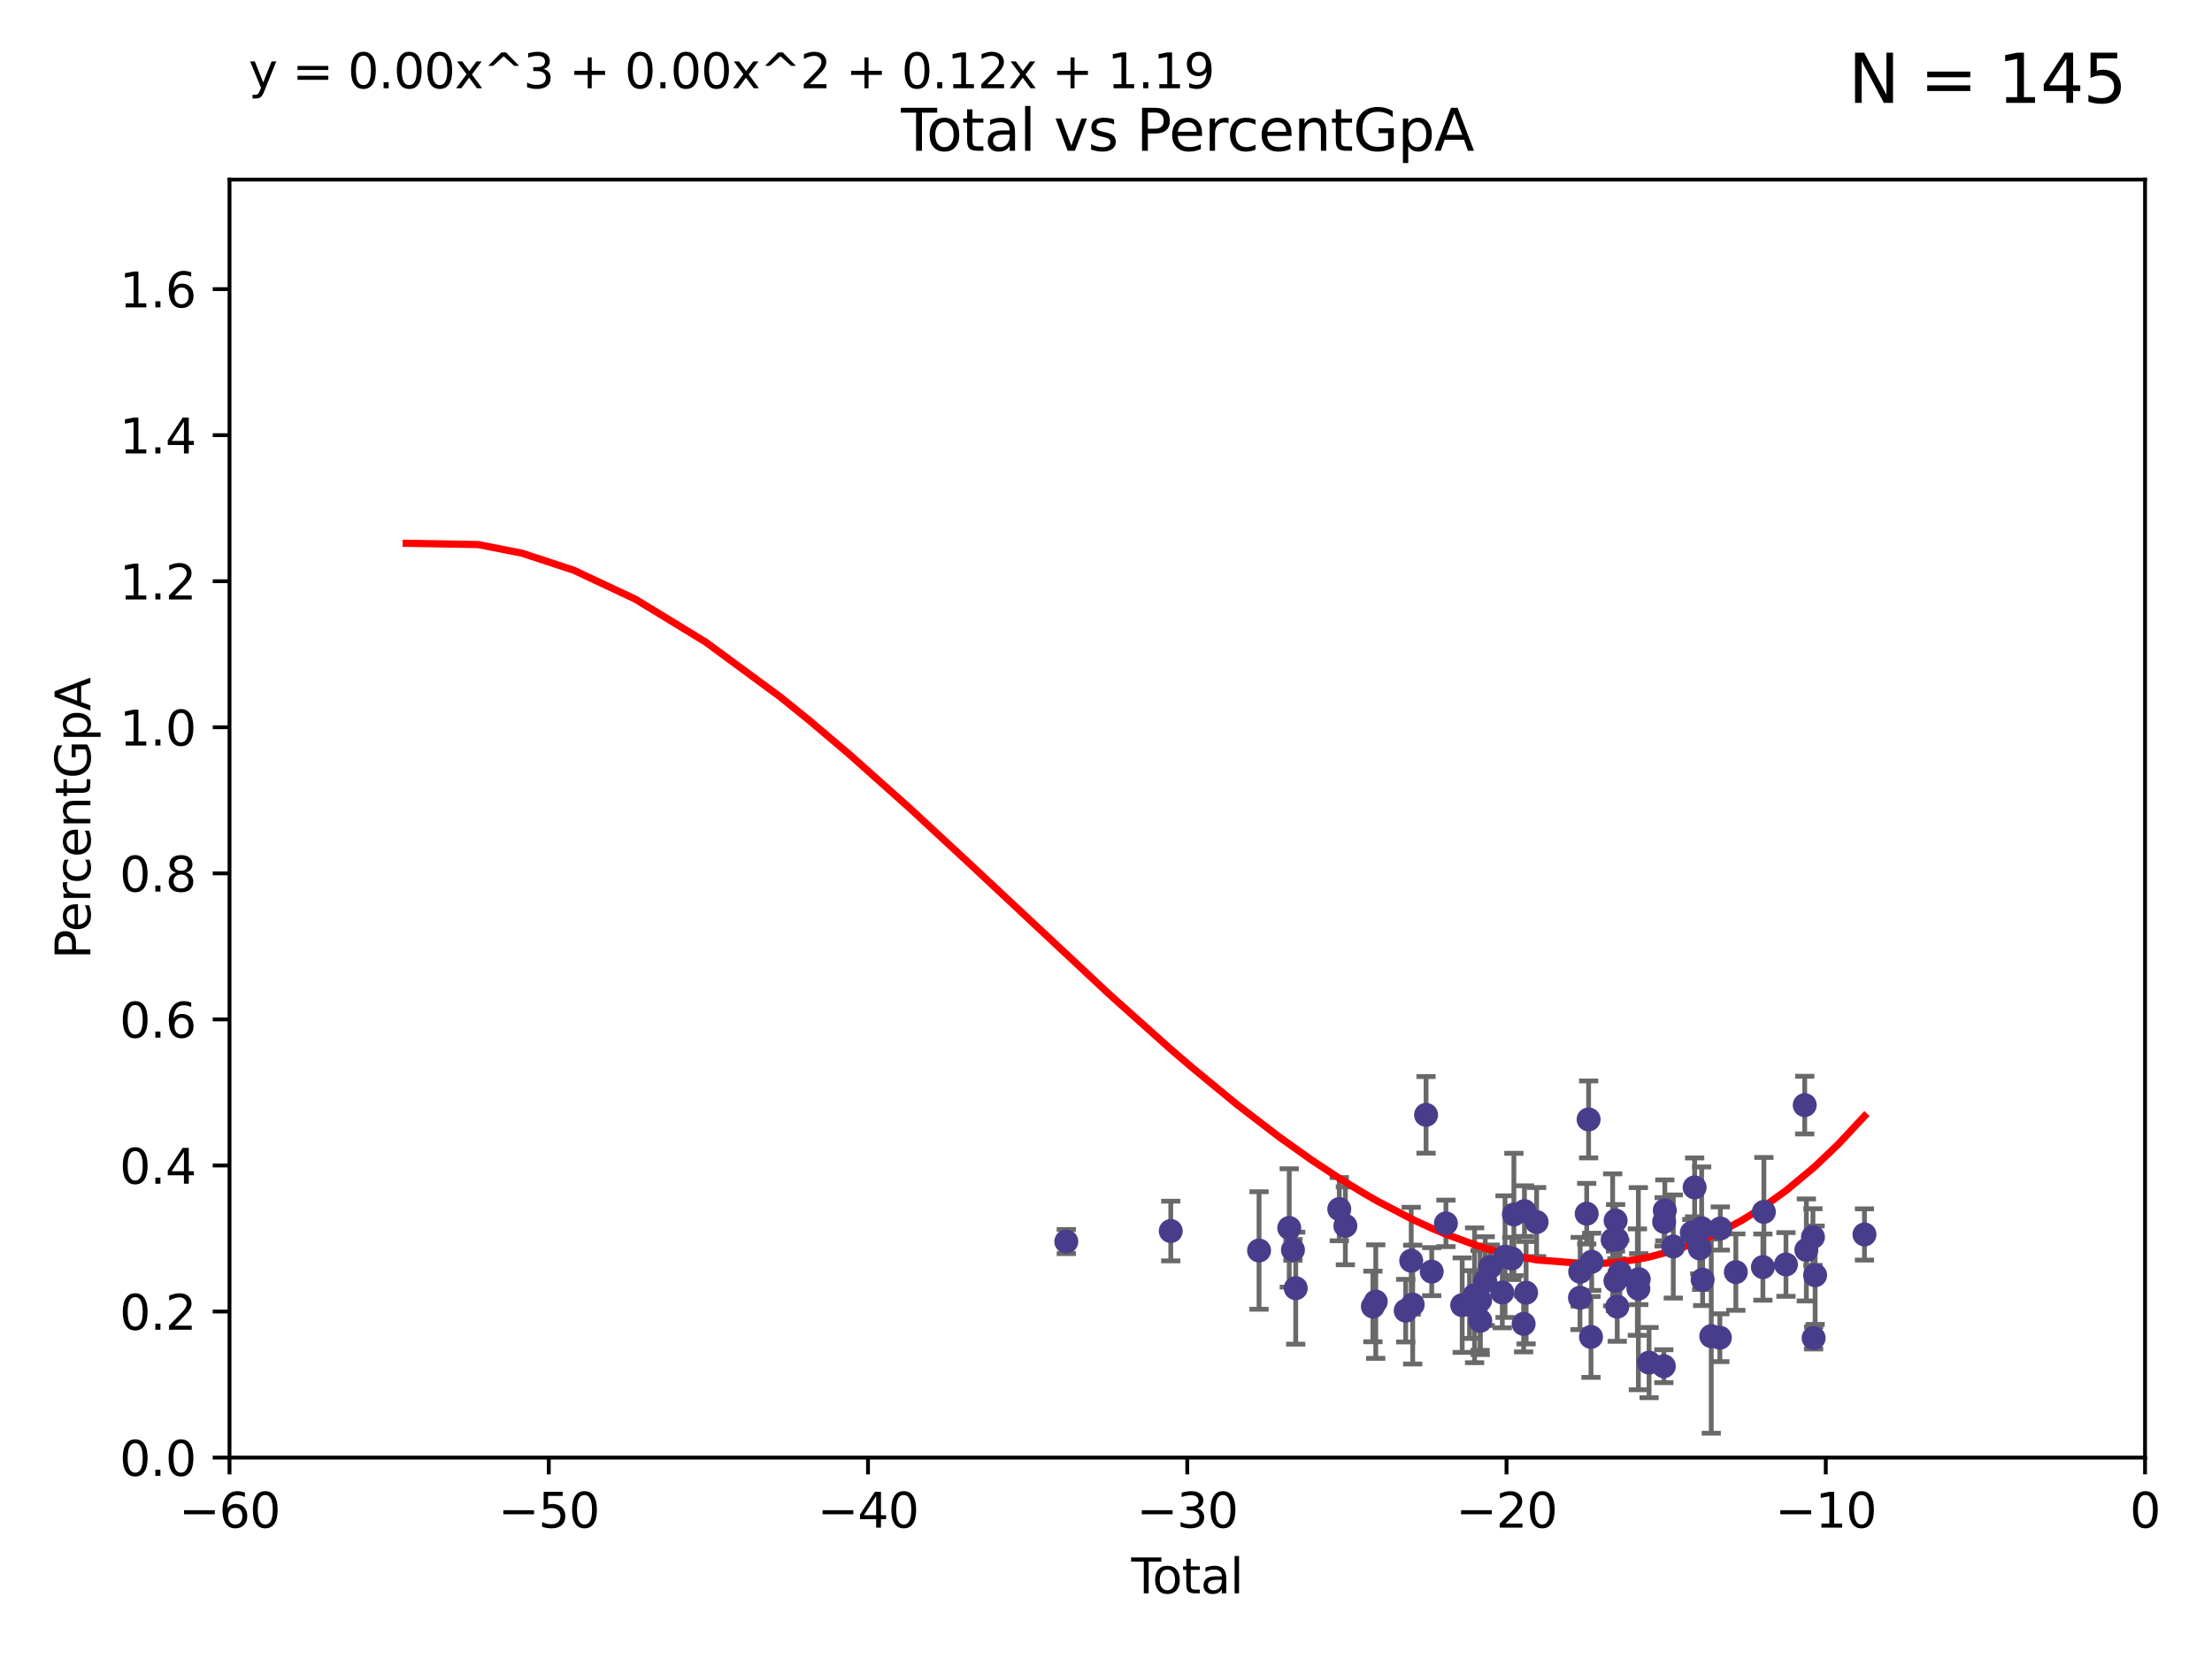 <?xml version="1.0" encoding="utf-8" standalone="no"?>
<!DOCTYPE svg PUBLIC "-//W3C//DTD SVG 1.1//EN"
  "http://www.w3.org/Graphics/SVG/1.1/DTD/svg11.dtd">
<svg xmlns:xlink="http://www.w3.org/1999/xlink" width="460.8pt" height="345.6pt" viewBox="0 0 460.8 345.6" xmlns="http://www.w3.org/2000/svg" version="1.1">
 <defs>
  <style type="text/css">*{stroke-linejoin: round; stroke-linecap: butt}</style>
 </defs>
 <g id="figure_1">
  <g id="patch_1">
   <path d="M 0 345.6 
L 460.8 345.6 
L 460.8 0 
L 0 0 
z
" style="fill: #ffffff"/>
  </g>
  <g id="axes_1">
   <g id="patch_2">
    <path d="M 47.81 303.64 
L 446.85 303.64 
L 446.85 37.411 
L 47.81 37.411 
z
" style="fill: #ffffff"/>
   </g>
   <g id="PathCollection_1">
    <defs>
     <path id="m7f5d1cf991" d="M 0 1.118 
C 0.297 1.118 0.581 1 0.791 0.791 
C 1 0.581 1.118 0.297 1.118 0 
C 1.118 -0.297 1 -0.581 0.791 -0.791 
C 0.581 -1 0.297 -1.118 0 -1.118 
C -0.297 -1.118 -0.581 -1 -0.791 -0.791 
C -1 -0.581 -1.118 -0.297 -1.118 0 
C -1.118 0.297 -1 0.581 -0.791 0.791 
C -0.581 1 -0.297 1.118 0 1.118 
z
" style="stroke: #483d8b"/>
    </defs>
    <g clip-path="url(#p80e896ab1e)">
     <use xlink:href="#m7f5d1cf991" x="222.131" y="258.636" style="fill: #483d8b; stroke: #483d8b"/>
     <use xlink:href="#m7f5d1cf991" x="243.889" y="256.445" style="fill: #483d8b; stroke: #483d8b"/>
     <use xlink:href="#m7f5d1cf991" x="262.283" y="260.499" style="fill: #483d8b; stroke: #483d8b"/>
     <use xlink:href="#m7f5d1cf991" x="268.576" y="255.805" style="fill: #483d8b; stroke: #483d8b"/>
     <use xlink:href="#m7f5d1cf991" x="269.344" y="260.375" style="fill: #483d8b; stroke: #483d8b"/>
     <use xlink:href="#m7f5d1cf991" x="269.925" y="268.351" style="fill: #483d8b; stroke: #483d8b"/>
     <use xlink:href="#m7f5d1cf991" x="278.995" y="251.883" style="fill: #483d8b; stroke: #483d8b"/>
     <use xlink:href="#m7f5d1cf991" x="280.265" y="255.361" style="fill: #483d8b; stroke: #483d8b"/>
     <use xlink:href="#m7f5d1cf991" x="285.998" y="272.162" style="fill: #483d8b; stroke: #483d8b"/>
     <use xlink:href="#m7f5d1cf991" x="286.596" y="271.145" style="fill: #483d8b; stroke: #483d8b"/>
     <use xlink:href="#m7f5d1cf991" x="292.835" y="273.037" style="fill: #483d8b; stroke: #483d8b"/>
     <use xlink:href="#m7f5d1cf991" x="293.981" y="262.628" style="fill: #483d8b; stroke: #483d8b"/>
     <use xlink:href="#m7f5d1cf991" x="294.29" y="271.767" style="fill: #483d8b; stroke: #483d8b"/>
     <use xlink:href="#m7f5d1cf991" x="297.074" y="232.244" style="fill: #483d8b; stroke: #483d8b"/>
     <use xlink:href="#m7f5d1cf991" x="298.253" y="264.907" style="fill: #483d8b; stroke: #483d8b"/>
     <use xlink:href="#m7f5d1cf991" x="301.21" y="254.853" style="fill: #483d8b; stroke: #483d8b"/>
     <use xlink:href="#m7f5d1cf991" x="304.602" y="271.889" style="fill: #483d8b; stroke: #483d8b"/>
     <use xlink:href="#m7f5d1cf991" x="306.13" y="271.765" style="fill: #483d8b; stroke: #483d8b"/>
     <use xlink:href="#m7f5d1cf991" x="307.179" y="269.833" style="fill: #483d8b; stroke: #483d8b"/>
     <use xlink:href="#m7f5d1cf991" x="308.331" y="270.903" style="fill: #483d8b; stroke: #483d8b"/>
     <use xlink:href="#m7f5d1cf991" x="308.364" y="275.147" style="fill: #483d8b; stroke: #483d8b"/>
     <use xlink:href="#m7f5d1cf991" x="309.401" y="266.882" style="fill: #483d8b; stroke: #483d8b"/>
     <use xlink:href="#m7f5d1cf991" x="310.446" y="263.929" style="fill: #483d8b; stroke: #483d8b"/>
     <use xlink:href="#m7f5d1cf991" x="312.96" y="269.249" style="fill: #483d8b; stroke: #483d8b"/>
     <use xlink:href="#m7f5d1cf991" x="313.529" y="261.776" style="fill: #483d8b; stroke: #483d8b"/>
     <use xlink:href="#m7f5d1cf991" x="314.934" y="262.163" style="fill: #483d8b; stroke: #483d8b"/>
     <use xlink:href="#m7f5d1cf991" x="315.368" y="252.998" style="fill: #483d8b; stroke: #483d8b"/>
     <use xlink:href="#m7f5d1cf991" x="317.399" y="275.785" style="fill: #483d8b; stroke: #483d8b"/>
     <use xlink:href="#m7f5d1cf991" x="317.571" y="252.296" style="fill: #483d8b; stroke: #483d8b"/>
     <use xlink:href="#m7f5d1cf991" x="317.916" y="269.293" style="fill: #483d8b; stroke: #483d8b"/>
     <use xlink:href="#m7f5d1cf991" x="320.104" y="254.576" style="fill: #483d8b; stroke: #483d8b"/>
     <use xlink:href="#m7f5d1cf991" x="329.137" y="270.346" style="fill: #483d8b; stroke: #483d8b"/>
     <use xlink:href="#m7f5d1cf991" x="329.181" y="264.925" style="fill: #483d8b; stroke: #483d8b"/>
     <use xlink:href="#m7f5d1cf991" x="330.538" y="252.833" style="fill: #483d8b; stroke: #483d8b"/>
     <use xlink:href="#m7f5d1cf991" x="330.936" y="233.199" style="fill: #483d8b; stroke: #483d8b"/>
     <use xlink:href="#m7f5d1cf991" x="331.434" y="278.508" style="fill: #483d8b; stroke: #483d8b"/>
     <use xlink:href="#m7f5d1cf991" x="331.579" y="262.855" style="fill: #483d8b; stroke: #483d8b"/>
     <use xlink:href="#m7f5d1cf991" x="335.945" y="258.285" style="fill: #483d8b; stroke: #483d8b"/>
     <use xlink:href="#m7f5d1cf991" x="336.528" y="266.84" style="fill: #483d8b; stroke: #483d8b"/>
     <use xlink:href="#m7f5d1cf991" x="336.562" y="254.263" style="fill: #483d8b; stroke: #483d8b"/>
     <use xlink:href="#m7f5d1cf991" x="336.821" y="258.177" style="fill: #483d8b; stroke: #483d8b"/>
     <use xlink:href="#m7f5d1cf991" x="336.904" y="272.202" style="fill: #483d8b; stroke: #483d8b"/>
     <use xlink:href="#m7f5d1cf991" x="337.445" y="265.122" style="fill: #483d8b; stroke: #483d8b"/>
     <use xlink:href="#m7f5d1cf991" x="341.098" y="267.089" style="fill: #483d8b; stroke: #483d8b"/>
     <use xlink:href="#m7f5d1cf991" x="341.301" y="268.454" style="fill: #483d8b; stroke: #483d8b"/>
     <use xlink:href="#m7f5d1cf991" x="341.378" y="266.468" style="fill: #483d8b; stroke: #483d8b"/>
     <use xlink:href="#m7f5d1cf991" x="343.533" y="283.857" style="fill: #483d8b; stroke: #483d8b"/>
     <use xlink:href="#m7f5d1cf991" x="346.608" y="284.603" style="fill: #483d8b; stroke: #483d8b"/>
     <use xlink:href="#m7f5d1cf991" x="346.674" y="254.524" style="fill: #483d8b; stroke: #483d8b"/>
     <use xlink:href="#m7f5d1cf991" x="346.81" y="252.138" style="fill: #483d8b; stroke: #483d8b"/>
     <use xlink:href="#m7f5d1cf991" x="348.581" y="259.669" style="fill: #483d8b; stroke: #483d8b"/>
     <use xlink:href="#m7f5d1cf991" x="352.43" y="256.788" style="fill: #483d8b; stroke: #483d8b"/>
     <use xlink:href="#m7f5d1cf991" x="353.024" y="247.354" style="fill: #483d8b; stroke: #483d8b"/>
     <use xlink:href="#m7f5d1cf991" x="354.09" y="260.072" style="fill: #483d8b; stroke: #483d8b"/>
     <use xlink:href="#m7f5d1cf991" x="354.484" y="255.858" style="fill: #483d8b; stroke: #483d8b"/>
     <use xlink:href="#m7f5d1cf991" x="354.69" y="266.59" style="fill: #483d8b; stroke: #483d8b"/>
     <use xlink:href="#m7f5d1cf991" x="356.486" y="278.343" style="fill: #483d8b; stroke: #483d8b"/>
     <use xlink:href="#m7f5d1cf991" x="358.278" y="278.669" style="fill: #483d8b; stroke: #483d8b"/>
     <use xlink:href="#m7f5d1cf991" x="358.373" y="255.917" style="fill: #483d8b; stroke: #483d8b"/>
     <use xlink:href="#m7f5d1cf991" x="361.606" y="265.004" style="fill: #483d8b; stroke: #483d8b"/>
     <use xlink:href="#m7f5d1cf991" x="367.242" y="263.958" style="fill: #483d8b; stroke: #483d8b"/>
     <use xlink:href="#m7f5d1cf991" x="367.448" y="252.457" style="fill: #483d8b; stroke: #483d8b"/>
     <use xlink:href="#m7f5d1cf991" x="372.05" y="263.415" style="fill: #483d8b; stroke: #483d8b"/>
     <use xlink:href="#m7f5d1cf991" x="375.957" y="230.215" style="fill: #483d8b; stroke: #483d8b"/>
     <use xlink:href="#m7f5d1cf991" x="376.297" y="260.385" style="fill: #483d8b; stroke: #483d8b"/>
     <use xlink:href="#m7f5d1cf991" x="377.668" y="257.696" style="fill: #483d8b; stroke: #483d8b"/>
     <use xlink:href="#m7f5d1cf991" x="377.812" y="278.731" style="fill: #483d8b; stroke: #483d8b"/>
     <use xlink:href="#m7f5d1cf991" x="378.125" y="265.651" style="fill: #483d8b; stroke: #483d8b"/>
     <use xlink:href="#m7f5d1cf991" x="388.404" y="257.161" style="fill: #483d8b; stroke: #483d8b"/>
    </g>
   </g>
   <g id="matplotlib.axis_1">
    <g id="xtick_1">
     <g id="line2d_1">
      <defs>
       <path id="mcde4a36059" d="M 0 0 
L 0 3.5 
" style="stroke: #000000; stroke-width: 0.8"/>
      </defs>
      <g>
       <use xlink:href="#mcde4a36059" x="47.81" y="303.64" style="stroke: #000000; stroke-width: 0.8"/>
      </g>
     </g>
     <g id="text_1">
      <!-- −60 -->
      <g transform="translate(37.258 318.238)scale(0.1 -0.1)">
       <defs>
        <path id="DejaVuSans-2212" d="M 678 2272 
L 4684 2272 
L 4684 1741 
L 678 1741 
L 678 2272 
z
" transform="scale(0.016)"/>
        <path id="DejaVuSans-36" d="M 2113 2584 
Q 1688 2584 1439 2293 
Q 1191 2003 1191 1497 
Q 1191 994 1439 701 
Q 1688 409 2113 409 
Q 2538 409 2786 701 
Q 3034 994 3034 1497 
Q 3034 2003 2786 2293 
Q 2538 2584 2113 2584 
z
M 3366 4563 
L 3366 3988 
Q 3128 4100 2886 4159 
Q 2644 4219 2406 4219 
Q 1781 4219 1451 3797 
Q 1122 3375 1075 2522 
Q 1259 2794 1537 2939 
Q 1816 3084 2150 3084 
Q 2853 3084 3261 2657 
Q 3669 2231 3669 1497 
Q 3669 778 3244 343 
Q 2819 -91 2113 -91 
Q 1303 -91 875 529 
Q 447 1150 447 2328 
Q 447 3434 972 4092 
Q 1497 4750 2381 4750 
Q 2619 4750 2861 4703 
Q 3103 4656 3366 4563 
z
" transform="scale(0.016)"/>
        <path id="DejaVuSans-30" d="M 2034 4250 
Q 1547 4250 1301 3770 
Q 1056 3291 1056 2328 
Q 1056 1369 1301 889 
Q 1547 409 2034 409 
Q 2525 409 2770 889 
Q 3016 1369 3016 2328 
Q 3016 3291 2770 3770 
Q 2525 4250 2034 4250 
z
M 2034 4750 
Q 2819 4750 3233 4129 
Q 3647 3509 3647 2328 
Q 3647 1150 3233 529 
Q 2819 -91 2034 -91 
Q 1250 -91 836 529 
Q 422 1150 422 2328 
Q 422 3509 836 4129 
Q 1250 4750 2034 4750 
z
" transform="scale(0.016)"/>
       </defs>
       <use xlink:href="#DejaVuSans-2212"/>
       <use xlink:href="#DejaVuSans-36" x="83.789"/>
       <use xlink:href="#DejaVuSans-30" x="147.412"/>
      </g>
     </g>
    </g>
    <g id="xtick_2">
     <g id="line2d_2">
      <g>
       <use xlink:href="#mcde4a36059" x="114.317" y="303.64" style="stroke: #000000; stroke-width: 0.8"/>
      </g>
     </g>
     <g id="text_2">
      <!-- −50 -->
      <g transform="translate(103.764 318.238)scale(0.1 -0.1)">
       <defs>
        <path id="DejaVuSans-35" d="M 691 4666 
L 3169 4666 
L 3169 4134 
L 1269 4134 
L 1269 2991 
Q 1406 3038 1543 3061 
Q 1681 3084 1819 3084 
Q 2600 3084 3056 2656 
Q 3513 2228 3513 1497 
Q 3513 744 3044 326 
Q 2575 -91 1722 -91 
Q 1428 -91 1123 -41 
Q 819 9 494 109 
L 494 744 
Q 775 591 1075 516 
Q 1375 441 1709 441 
Q 2250 441 2565 725 
Q 2881 1009 2881 1497 
Q 2881 1984 2565 2268 
Q 2250 2553 1709 2553 
Q 1456 2553 1204 2497 
Q 953 2441 691 2322 
L 691 4666 
z
" transform="scale(0.016)"/>
       </defs>
       <use xlink:href="#DejaVuSans-2212"/>
       <use xlink:href="#DejaVuSans-35" x="83.789"/>
       <use xlink:href="#DejaVuSans-30" x="147.412"/>
      </g>
     </g>
    </g>
    <g id="xtick_3">
     <g id="line2d_3">
      <g>
       <use xlink:href="#mcde4a36059" x="180.823" y="303.64" style="stroke: #000000; stroke-width: 0.8"/>
      </g>
     </g>
     <g id="text_3">
      <!-- −40 -->
      <g transform="translate(170.271 318.238)scale(0.1 -0.1)">
       <defs>
        <path id="DejaVuSans-34" d="M 2419 4116 
L 825 1625 
L 2419 1625 
L 2419 4116 
z
M 2253 4666 
L 3047 4666 
L 3047 1625 
L 3713 1625 
L 3713 1100 
L 3047 1100 
L 3047 0 
L 2419 0 
L 2419 1100 
L 313 1100 
L 313 1709 
L 2253 4666 
z
" transform="scale(0.016)"/>
       </defs>
       <use xlink:href="#DejaVuSans-2212"/>
       <use xlink:href="#DejaVuSans-34" x="83.789"/>
       <use xlink:href="#DejaVuSans-30" x="147.412"/>
      </g>
     </g>
    </g>
    <g id="xtick_4">
     <g id="line2d_4">
      <g>
       <use xlink:href="#mcde4a36059" x="247.33" y="303.64" style="stroke: #000000; stroke-width: 0.8"/>
      </g>
     </g>
     <g id="text_4">
      <!-- −30 -->
      <g transform="translate(236.778 318.238)scale(0.1 -0.1)">
       <defs>
        <path id="DejaVuSans-33" d="M 2597 2516 
Q 3050 2419 3304 2112 
Q 3559 1806 3559 1356 
Q 3559 666 3084 287 
Q 2609 -91 1734 -91 
Q 1441 -91 1130 -33 
Q 819 25 488 141 
L 488 750 
Q 750 597 1062 519 
Q 1375 441 1716 441 
Q 2309 441 2620 675 
Q 2931 909 2931 1356 
Q 2931 1769 2642 2001 
Q 2353 2234 1838 2234 
L 1294 2234 
L 1294 2753 
L 1863 2753 
Q 2328 2753 2575 2939 
Q 2822 3125 2822 3475 
Q 2822 3834 2567 4026 
Q 2313 4219 1838 4219 
Q 1578 4219 1281 4162 
Q 984 4106 628 3988 
L 628 4550 
Q 988 4650 1302 4700 
Q 1616 4750 1894 4750 
Q 2613 4750 3031 4423 
Q 3450 4097 3450 3541 
Q 3450 3153 3228 2886 
Q 3006 2619 2597 2516 
z
" transform="scale(0.016)"/>
       </defs>
       <use xlink:href="#DejaVuSans-2212"/>
       <use xlink:href="#DejaVuSans-33" x="83.789"/>
       <use xlink:href="#DejaVuSans-30" x="147.412"/>
      </g>
     </g>
    </g>
    <g id="xtick_5">
     <g id="line2d_5">
      <g>
       <use xlink:href="#mcde4a36059" x="313.837" y="303.64" style="stroke: #000000; stroke-width: 0.8"/>
      </g>
     </g>
     <g id="text_5">
      <!-- −20 -->
      <g transform="translate(303.284 318.238)scale(0.1 -0.1)">
       <defs>
        <path id="DejaVuSans-32" d="M 1228 531 
L 3431 531 
L 3431 0 
L 469 0 
L 469 531 
Q 828 903 1448 1529 
Q 2069 2156 2228 2338 
Q 2531 2678 2651 2914 
Q 2772 3150 2772 3378 
Q 2772 3750 2511 3984 
Q 2250 4219 1831 4219 
Q 1534 4219 1204 4116 
Q 875 4013 500 3803 
L 500 4441 
Q 881 4594 1212 4672 
Q 1544 4750 1819 4750 
Q 2544 4750 2975 4387 
Q 3406 4025 3406 3419 
Q 3406 3131 3298 2873 
Q 3191 2616 2906 2266 
Q 2828 2175 2409 1742 
Q 1991 1309 1228 531 
z
" transform="scale(0.016)"/>
       </defs>
       <use xlink:href="#DejaVuSans-2212"/>
       <use xlink:href="#DejaVuSans-32" x="83.789"/>
       <use xlink:href="#DejaVuSans-30" x="147.412"/>
      </g>
     </g>
    </g>
    <g id="xtick_6">
     <g id="line2d_6">
      <g>
       <use xlink:href="#mcde4a36059" x="380.343" y="303.64" style="stroke: #000000; stroke-width: 0.8"/>
      </g>
     </g>
     <g id="text_6">
      <!-- −10 -->
      <g transform="translate(369.791 318.238)scale(0.1 -0.1)">
       <defs>
        <path id="DejaVuSans-31" d="M 794 531 
L 1825 531 
L 1825 4091 
L 703 3866 
L 703 4441 
L 1819 4666 
L 2450 4666 
L 2450 531 
L 3481 531 
L 3481 0 
L 794 0 
L 794 531 
z
" transform="scale(0.016)"/>
       </defs>
       <use xlink:href="#DejaVuSans-2212"/>
       <use xlink:href="#DejaVuSans-31" x="83.789"/>
       <use xlink:href="#DejaVuSans-30" x="147.412"/>
      </g>
     </g>
    </g>
    <g id="xtick_7">
     <g id="line2d_7">
      <g>
       <use xlink:href="#mcde4a36059" x="446.85" y="303.64" style="stroke: #000000; stroke-width: 0.8"/>
      </g>
     </g>
     <g id="text_7">
      <!-- 0 -->
      <g transform="translate(443.669 318.238)scale(0.1 -0.1)">
       <use xlink:href="#DejaVuSans-30"/>
      </g>
     </g>
    </g>
    <g id="text_8">
     <!-- Total -->
     <g transform="translate(235.653 331.917)scale(0.1 -0.1)">
      <defs>
       <path id="DejaVuSans-54" d="M -19 4666 
L 3928 4666 
L 3928 4134 
L 2272 4134 
L 2272 0 
L 1638 0 
L 1638 4134 
L -19 4134 
L -19 4666 
z
" transform="scale(0.016)"/>
       <path id="DejaVuSans-6f" d="M 1959 3097 
Q 1497 3097 1228 2736 
Q 959 2375 959 1747 
Q 959 1119 1226 758 
Q 1494 397 1959 397 
Q 2419 397 2687 759 
Q 2956 1122 2956 1747 
Q 2956 2369 2687 2733 
Q 2419 3097 1959 3097 
z
M 1959 3584 
Q 2709 3584 3137 3096 
Q 3566 2609 3566 1747 
Q 3566 888 3137 398 
Q 2709 -91 1959 -91 
Q 1206 -91 779 398 
Q 353 888 353 1747 
Q 353 2609 779 3096 
Q 1206 3584 1959 3584 
z
" transform="scale(0.016)"/>
       <path id="DejaVuSans-74" d="M 1172 4494 
L 1172 3500 
L 2356 3500 
L 2356 3053 
L 1172 3053 
L 1172 1153 
Q 1172 725 1289 603 
Q 1406 481 1766 481 
L 2356 481 
L 2356 0 
L 1766 0 
Q 1100 0 847 248 
Q 594 497 594 1153 
L 594 3053 
L 172 3053 
L 172 3500 
L 594 3500 
L 594 4494 
L 1172 4494 
z
" transform="scale(0.016)"/>
       <path id="DejaVuSans-61" d="M 2194 1759 
Q 1497 1759 1228 1600 
Q 959 1441 959 1056 
Q 959 750 1161 570 
Q 1363 391 1709 391 
Q 2188 391 2477 730 
Q 2766 1069 2766 1631 
L 2766 1759 
L 2194 1759 
z
M 3341 1997 
L 3341 0 
L 2766 0 
L 2766 531 
Q 2569 213 2275 61 
Q 1981 -91 1556 -91 
Q 1019 -91 701 211 
Q 384 513 384 1019 
Q 384 1609 779 1909 
Q 1175 2209 1959 2209 
L 2766 2209 
L 2766 2266 
Q 2766 2663 2505 2880 
Q 2244 3097 1772 3097 
Q 1472 3097 1187 3025 
Q 903 2953 641 2809 
L 641 3341 
Q 956 3463 1253 3523 
Q 1550 3584 1831 3584 
Q 2591 3584 2966 3190 
Q 3341 2797 3341 1997 
z
" transform="scale(0.016)"/>
       <path id="DejaVuSans-6c" d="M 603 4863 
L 1178 4863 
L 1178 0 
L 603 0 
L 603 4863 
z
" transform="scale(0.016)"/>
      </defs>
      <use xlink:href="#DejaVuSans-54"/>
      <use xlink:href="#DejaVuSans-6f" x="44.084"/>
      <use xlink:href="#DejaVuSans-74" x="105.266"/>
      <use xlink:href="#DejaVuSans-61" x="144.475"/>
      <use xlink:href="#DejaVuSans-6c" x="205.754"/>
     </g>
    </g>
   </g>
   <g id="matplotlib.axis_2">
    <g id="ytick_1">
     <g id="line2d_8">
      <defs>
       <path id="mc03a75d087" d="M 0 0 
L -3.5 0 
" style="stroke: #000000; stroke-width: 0.8"/>
      </defs>
      <g>
       <use xlink:href="#mc03a75d087" x="47.81" y="303.64" style="stroke: #000000; stroke-width: 0.8"/>
      </g>
     </g>
     <g id="text_9">
      <!-- 0.0 -->
      <g transform="translate(24.907 307.439)scale(0.1 -0.1)">
       <defs>
        <path id="DejaVuSans-2e" d="M 684 794 
L 1344 794 
L 1344 0 
L 684 0 
L 684 794 
z
" transform="scale(0.016)"/>
       </defs>
       <use xlink:href="#DejaVuSans-30"/>
       <use xlink:href="#DejaVuSans-2e" x="63.623"/>
       <use xlink:href="#DejaVuSans-30" x="95.41"/>
      </g>
     </g>
    </g>
    <g id="ytick_2">
     <g id="line2d_9">
      <g>
       <use xlink:href="#mc03a75d087" x="47.81" y="273.214" style="stroke: #000000; stroke-width: 0.8"/>
      </g>
     </g>
     <g id="text_10">
      <!-- 0.2 -->
      <g transform="translate(24.907 277.013)scale(0.1 -0.1)">
       <use xlink:href="#DejaVuSans-30"/>
       <use xlink:href="#DejaVuSans-2e" x="63.623"/>
       <use xlink:href="#DejaVuSans-32" x="95.41"/>
      </g>
     </g>
    </g>
    <g id="ytick_3">
     <g id="line2d_10">
      <g>
       <use xlink:href="#mc03a75d087" x="47.81" y="242.788" style="stroke: #000000; stroke-width: 0.8"/>
      </g>
     </g>
     <g id="text_11">
      <!-- 0.4 -->
      <g transform="translate(24.907 246.587)scale(0.1 -0.1)">
       <use xlink:href="#DejaVuSans-30"/>
       <use xlink:href="#DejaVuSans-2e" x="63.623"/>
       <use xlink:href="#DejaVuSans-34" x="95.41"/>
      </g>
     </g>
    </g>
    <g id="ytick_4">
     <g id="line2d_11">
      <g>
       <use xlink:href="#mc03a75d087" x="47.81" y="212.362" style="stroke: #000000; stroke-width: 0.8"/>
      </g>
     </g>
     <g id="text_12">
      <!-- 0.6 -->
      <g transform="translate(24.907 216.161)scale(0.1 -0.1)">
       <use xlink:href="#DejaVuSans-30"/>
       <use xlink:href="#DejaVuSans-2e" x="63.623"/>
       <use xlink:href="#DejaVuSans-36" x="95.41"/>
      </g>
     </g>
    </g>
    <g id="ytick_5">
     <g id="line2d_12">
      <g>
       <use xlink:href="#mc03a75d087" x="47.81" y="181.935" style="stroke: #000000; stroke-width: 0.8"/>
      </g>
     </g>
     <g id="text_13">
      <!-- 0.8 -->
      <g transform="translate(24.907 185.735)scale(0.1 -0.1)">
       <defs>
        <path id="DejaVuSans-38" d="M 2034 2216 
Q 1584 2216 1326 1975 
Q 1069 1734 1069 1313 
Q 1069 891 1326 650 
Q 1584 409 2034 409 
Q 2484 409 2743 651 
Q 3003 894 3003 1313 
Q 3003 1734 2745 1975 
Q 2488 2216 2034 2216 
z
M 1403 2484 
Q 997 2584 770 2862 
Q 544 3141 544 3541 
Q 544 4100 942 4425 
Q 1341 4750 2034 4750 
Q 2731 4750 3128 4425 
Q 3525 4100 3525 3541 
Q 3525 3141 3298 2862 
Q 3072 2584 2669 2484 
Q 3125 2378 3379 2068 
Q 3634 1759 3634 1313 
Q 3634 634 3220 271 
Q 2806 -91 2034 -91 
Q 1263 -91 848 271 
Q 434 634 434 1313 
Q 434 1759 690 2068 
Q 947 2378 1403 2484 
z
M 1172 3481 
Q 1172 3119 1398 2916 
Q 1625 2713 2034 2713 
Q 2441 2713 2670 2916 
Q 2900 3119 2900 3481 
Q 2900 3844 2670 4047 
Q 2441 4250 2034 4250 
Q 1625 4250 1398 4047 
Q 1172 3844 1172 3481 
z
" transform="scale(0.016)"/>
       </defs>
       <use xlink:href="#DejaVuSans-30"/>
       <use xlink:href="#DejaVuSans-2e" x="63.623"/>
       <use xlink:href="#DejaVuSans-38" x="95.41"/>
      </g>
     </g>
    </g>
    <g id="ytick_6">
     <g id="line2d_13">
      <g>
       <use xlink:href="#mc03a75d087" x="47.81" y="151.509" style="stroke: #000000; stroke-width: 0.8"/>
      </g>
     </g>
     <g id="text_14">
      <!-- 1.0 -->
      <g transform="translate(24.907 155.308)scale(0.1 -0.1)">
       <use xlink:href="#DejaVuSans-31"/>
       <use xlink:href="#DejaVuSans-2e" x="63.623"/>
       <use xlink:href="#DejaVuSans-30" x="95.41"/>
      </g>
     </g>
    </g>
    <g id="ytick_7">
     <g id="line2d_14">
      <g>
       <use xlink:href="#mc03a75d087" x="47.81" y="121.083" style="stroke: #000000; stroke-width: 0.8"/>
      </g>
     </g>
     <g id="text_15">
      <!-- 1.2 -->
      <g transform="translate(24.907 124.882)scale(0.1 -0.1)">
       <use xlink:href="#DejaVuSans-31"/>
       <use xlink:href="#DejaVuSans-2e" x="63.623"/>
       <use xlink:href="#DejaVuSans-32" x="95.41"/>
      </g>
     </g>
    </g>
    <g id="ytick_8">
     <g id="line2d_15">
      <g>
       <use xlink:href="#mc03a75d087" x="47.81" y="90.657" style="stroke: #000000; stroke-width: 0.8"/>
      </g>
     </g>
     <g id="text_16">
      <!-- 1.4 -->
      <g transform="translate(24.907 94.456)scale(0.1 -0.1)">
       <use xlink:href="#DejaVuSans-31"/>
       <use xlink:href="#DejaVuSans-2e" x="63.623"/>
       <use xlink:href="#DejaVuSans-34" x="95.41"/>
      </g>
     </g>
    </g>
    <g id="ytick_9">
     <g id="line2d_16">
      <g>
       <use xlink:href="#mc03a75d087" x="47.81" y="60.231" style="stroke: #000000; stroke-width: 0.8"/>
      </g>
     </g>
     <g id="text_17">
      <!-- 1.6 -->
      <g transform="translate(24.907 64.03)scale(0.1 -0.1)">
       <use xlink:href="#DejaVuSans-31"/>
       <use xlink:href="#DejaVuSans-2e" x="63.623"/>
       <use xlink:href="#DejaVuSans-36" x="95.41"/>
      </g>
     </g>
    </g>
    <g id="text_18">
     <!-- PercentGpA -->
     <g transform="translate(18.827 199.802)rotate(-90)scale(0.1 -0.1)">
      <defs>
       <path id="DejaVuSans-50" d="M 1259 4147 
L 1259 2394 
L 2053 2394 
Q 2494 2394 2734 2622 
Q 2975 2850 2975 3272 
Q 2975 3691 2734 3919 
Q 2494 4147 2053 4147 
L 1259 4147 
z
M 628 4666 
L 2053 4666 
Q 2838 4666 3239 4311 
Q 3641 3956 3641 3272 
Q 3641 2581 3239 2228 
Q 2838 1875 2053 1875 
L 1259 1875 
L 1259 0 
L 628 0 
L 628 4666 
z
" transform="scale(0.016)"/>
       <path id="DejaVuSans-65" d="M 3597 1894 
L 3597 1613 
L 953 1613 
Q 991 1019 1311 708 
Q 1631 397 2203 397 
Q 2534 397 2845 478 
Q 3156 559 3463 722 
L 3463 178 
Q 3153 47 2828 -22 
Q 2503 -91 2169 -91 
Q 1331 -91 842 396 
Q 353 884 353 1716 
Q 353 2575 817 3079 
Q 1281 3584 2069 3584 
Q 2775 3584 3186 3129 
Q 3597 2675 3597 1894 
z
M 3022 2063 
Q 3016 2534 2758 2815 
Q 2500 3097 2075 3097 
Q 1594 3097 1305 2825 
Q 1016 2553 972 2059 
L 3022 2063 
z
" transform="scale(0.016)"/>
       <path id="DejaVuSans-72" d="M 2631 2963 
Q 2534 3019 2420 3045 
Q 2306 3072 2169 3072 
Q 1681 3072 1420 2755 
Q 1159 2438 1159 1844 
L 1159 0 
L 581 0 
L 581 3500 
L 1159 3500 
L 1159 2956 
Q 1341 3275 1631 3429 
Q 1922 3584 2338 3584 
Q 2397 3584 2469 3576 
Q 2541 3569 2628 3553 
L 2631 2963 
z
" transform="scale(0.016)"/>
       <path id="DejaVuSans-63" d="M 3122 3366 
L 3122 2828 
Q 2878 2963 2633 3030 
Q 2388 3097 2138 3097 
Q 1578 3097 1268 2742 
Q 959 2388 959 1747 
Q 959 1106 1268 751 
Q 1578 397 2138 397 
Q 2388 397 2633 464 
Q 2878 531 3122 666 
L 3122 134 
Q 2881 22 2623 -34 
Q 2366 -91 2075 -91 
Q 1284 -91 818 406 
Q 353 903 353 1747 
Q 353 2603 823 3093 
Q 1294 3584 2113 3584 
Q 2378 3584 2631 3529 
Q 2884 3475 3122 3366 
z
" transform="scale(0.016)"/>
       <path id="DejaVuSans-6e" d="M 3513 2113 
L 3513 0 
L 2938 0 
L 2938 2094 
Q 2938 2591 2744 2837 
Q 2550 3084 2163 3084 
Q 1697 3084 1428 2787 
Q 1159 2491 1159 1978 
L 1159 0 
L 581 0 
L 581 3500 
L 1159 3500 
L 1159 2956 
Q 1366 3272 1645 3428 
Q 1925 3584 2291 3584 
Q 2894 3584 3203 3211 
Q 3513 2838 3513 2113 
z
" transform="scale(0.016)"/>
       <path id="DejaVuSans-47" d="M 3809 666 
L 3809 1919 
L 2778 1919 
L 2778 2438 
L 4434 2438 
L 4434 434 
Q 4069 175 3628 42 
Q 3188 -91 2688 -91 
Q 1594 -91 976 548 
Q 359 1188 359 2328 
Q 359 3472 976 4111 
Q 1594 4750 2688 4750 
Q 3144 4750 3555 4637 
Q 3966 4525 4313 4306 
L 4313 3634 
Q 3963 3931 3569 4081 
Q 3175 4231 2741 4231 
Q 1884 4231 1454 3753 
Q 1025 3275 1025 2328 
Q 1025 1384 1454 906 
Q 1884 428 2741 428 
Q 3075 428 3337 486 
Q 3600 544 3809 666 
z
" transform="scale(0.016)"/>
       <path id="DejaVuSans-70" d="M 1159 525 
L 1159 -1331 
L 581 -1331 
L 581 3500 
L 1159 3500 
L 1159 2969 
Q 1341 3281 1617 3432 
Q 1894 3584 2278 3584 
Q 2916 3584 3314 3078 
Q 3713 2572 3713 1747 
Q 3713 922 3314 415 
Q 2916 -91 2278 -91 
Q 1894 -91 1617 61 
Q 1341 213 1159 525 
z
M 3116 1747 
Q 3116 2381 2855 2742 
Q 2594 3103 2138 3103 
Q 1681 3103 1420 2742 
Q 1159 2381 1159 1747 
Q 1159 1113 1420 752 
Q 1681 391 2138 391 
Q 2594 391 2855 752 
Q 3116 1113 3116 1747 
z
" transform="scale(0.016)"/>
       <path id="DejaVuSans-41" d="M 2188 4044 
L 1331 1722 
L 3047 1722 
L 2188 4044 
z
M 1831 4666 
L 2547 4666 
L 4325 0 
L 3669 0 
L 3244 1197 
L 1141 1197 
L 716 0 
L 50 0 
L 1831 4666 
z
" transform="scale(0.016)"/>
      </defs>
      <use xlink:href="#DejaVuSans-50"/>
      <use xlink:href="#DejaVuSans-65" x="56.678"/>
      <use xlink:href="#DejaVuSans-72" x="118.201"/>
      <use xlink:href="#DejaVuSans-63" x="157.064"/>
      <use xlink:href="#DejaVuSans-65" x="212.045"/>
      <use xlink:href="#DejaVuSans-6e" x="273.568"/>
      <use xlink:href="#DejaVuSans-74" x="336.947"/>
      <use xlink:href="#DejaVuSans-47" x="376.156"/>
      <use xlink:href="#DejaVuSans-70" x="453.646"/>
      <use xlink:href="#DejaVuSans-41" x="517.123"/>
     </g>
    </g>
   </g>
   <g id="LineCollection_1">
    <path d="M 222.131 261.145 
L 222.131 256.128 
" clip-path="url(#p80e896ab1e)" style="fill: none; stroke: #696969"/>
    <path d="M 243.889 262.662 
L 243.889 250.229 
" clip-path="url(#p80e896ab1e)" style="fill: none; stroke: #696969"/>
    <path d="M 262.283 272.736 
L 262.283 248.263 
" clip-path="url(#p80e896ab1e)" style="fill: none; stroke: #696969"/>
    <path d="M 268.576 268.132 
L 268.576 243.478 
" clip-path="url(#p80e896ab1e)" style="fill: none; stroke: #696969"/>
    <path d="M 269.344 262.541 
L 269.344 258.208 
" clip-path="url(#p80e896ab1e)" style="fill: none; stroke: #696969"/>
    <path d="M 269.925 280.017 
L 269.925 256.685 
" clip-path="url(#p80e896ab1e)" style="fill: none; stroke: #696969"/>
    <path d="M 278.995 258.471 
L 278.995 245.295 
" clip-path="url(#p80e896ab1e)" style="fill: none; stroke: #696969"/>
    <path d="M 280.265 263.47 
L 280.265 247.252 
" clip-path="url(#p80e896ab1e)" style="fill: none; stroke: #696969"/>
    <path d="M 285.998 279.517 
L 285.998 264.807 
" clip-path="url(#p80e896ab1e)" style="fill: none; stroke: #696969"/>
    <path d="M 286.596 282.968 
L 286.596 259.322 
" clip-path="url(#p80e896ab1e)" style="fill: none; stroke: #696969"/>
    <path d="M 292.835 279.559 
L 292.835 266.516 
" clip-path="url(#p80e896ab1e)" style="fill: none; stroke: #696969"/>
    <path d="M 293.981 273.758 
L 293.981 251.498 
" clip-path="url(#p80e896ab1e)" style="fill: none; stroke: #696969"/>
    <path d="M 294.29 284.146 
L 294.29 259.388 
" clip-path="url(#p80e896ab1e)" style="fill: none; stroke: #696969"/>
    <path d="M 297.074 240.221 
L 297.074 224.266 
" clip-path="url(#p80e896ab1e)" style="fill: none; stroke: #696969"/>
    <path d="M 298.253 269.91 
L 298.253 259.903 
" clip-path="url(#p80e896ab1e)" style="fill: none; stroke: #696969"/>
    <path d="M 301.21 259.694 
L 301.21 250.012 
" clip-path="url(#p80e896ab1e)" style="fill: none; stroke: #696969"/>
    <path d="M 304.602 281.729 
L 304.602 262.05 
" clip-path="url(#p80e896ab1e)" style="fill: none; stroke: #696969"/>
    <path d="M 306.13 278.821 
L 306.13 264.709 
" clip-path="url(#p80e896ab1e)" style="fill: none; stroke: #696969"/>
    <path d="M 307.179 283.87 
L 307.179 255.796 
" clip-path="url(#p80e896ab1e)" style="fill: none; stroke: #696969"/>
    <path d="M 308.331 281.302 
L 308.331 260.504 
" clip-path="url(#p80e896ab1e)" style="fill: none; stroke: #696969"/>
    <path d="M 308.364 282.176 
L 308.364 268.118 
" clip-path="url(#p80e896ab1e)" style="fill: none; stroke: #696969"/>
    <path d="M 309.401 276.129 
L 309.401 257.634 
" clip-path="url(#p80e896ab1e)" style="fill: none; stroke: #696969"/>
    <path d="M 310.446 268.498 
L 310.446 259.361 
" clip-path="url(#p80e896ab1e)" style="fill: none; stroke: #696969"/>
    <path d="M 312.96 276.612 
L 312.96 261.886 
" clip-path="url(#p80e896ab1e)" style="fill: none; stroke: #696969"/>
    <path d="M 313.529 274.443 
L 313.529 249.11 
" clip-path="url(#p80e896ab1e)" style="fill: none; stroke: #696969"/>
    <path d="M 314.934 266.557 
L 314.934 257.768 
" clip-path="url(#p80e896ab1e)" style="fill: none; stroke: #696969"/>
    <path d="M 315.368 265.743 
L 315.368 240.254 
" clip-path="url(#p80e896ab1e)" style="fill: none; stroke: #696969"/>
    <path d="M 317.399 281.62 
L 317.399 269.95 
" clip-path="url(#p80e896ab1e)" style="fill: none; stroke: #696969"/>
    <path d="M 317.571 257.573 
L 317.571 247.019 
" clip-path="url(#p80e896ab1e)" style="fill: none; stroke: #696969"/>
    <path d="M 317.916 279.958 
L 317.916 258.629 
" clip-path="url(#p80e896ab1e)" style="fill: none; stroke: #696969"/>
    <path d="M 320.104 261.763 
L 320.104 247.389 
" clip-path="url(#p80e896ab1e)" style="fill: none; stroke: #696969"/>
    <path d="M 329.137 276.982 
L 329.137 263.711 
" clip-path="url(#p80e896ab1e)" style="fill: none; stroke: #696969"/>
    <path d="M 329.181 272.08 
L 329.181 257.769 
" clip-path="url(#p80e896ab1e)" style="fill: none; stroke: #696969"/>
    <path d="M 330.538 259.146 
L 330.538 246.52 
" clip-path="url(#p80e896ab1e)" style="fill: none; stroke: #696969"/>
    <path d="M 330.936 241.213 
L 330.936 225.186 
" clip-path="url(#p80e896ab1e)" style="fill: none; stroke: #696969"/>
    <path d="M 331.434 286.929 
L 331.434 270.087 
" clip-path="url(#p80e896ab1e)" style="fill: none; stroke: #696969"/>
    <path d="M 331.579 268.815 
L 331.579 256.895 
" clip-path="url(#p80e896ab1e)" style="fill: none; stroke: #696969"/>
    <path d="M 335.945 272.036 
L 335.945 244.534 
" clip-path="url(#p80e896ab1e)" style="fill: none; stroke: #696969"/>
    <path d="M 336.528 273.046 
L 336.528 260.634 
" clip-path="url(#p80e896ab1e)" style="fill: none; stroke: #696969"/>
    <path d="M 336.562 257.596 
L 336.562 250.93 
" clip-path="url(#p80e896ab1e)" style="fill: none; stroke: #696969"/>
    <path d="M 336.821 262.207 
L 336.821 254.148 
" clip-path="url(#p80e896ab1e)" style="fill: none; stroke: #696969"/>
    <path d="M 336.904 279.418 
L 336.904 264.986 
" clip-path="url(#p80e896ab1e)" style="fill: none; stroke: #696969"/>
    <path d="M 337.445 271.862 
L 337.445 258.381 
" clip-path="url(#p80e896ab1e)" style="fill: none; stroke: #696969"/>
    <path d="M 341.098 278.173 
L 341.098 256.006 
" clip-path="url(#p80e896ab1e)" style="fill: none; stroke: #696969"/>
    <path d="M 341.301 289.506 
L 341.301 247.401 
" clip-path="url(#p80e896ab1e)" style="fill: none; stroke: #696969"/>
    <path d="M 341.378 271.779 
L 341.378 261.156 
" clip-path="url(#p80e896ab1e)" style="fill: none; stroke: #696969"/>
    <path d="M 343.533 291.171 
L 343.533 276.543 
" clip-path="url(#p80e896ab1e)" style="fill: none; stroke: #696969"/>
    <path d="M 346.608 288.032 
L 346.608 281.174 
" clip-path="url(#p80e896ab1e)" style="fill: none; stroke: #696969"/>
    <path d="M 346.674 259.559 
L 346.674 249.49 
" clip-path="url(#p80e896ab1e)" style="fill: none; stroke: #696969"/>
    <path d="M 346.81 258.477 
L 346.81 245.798 
" clip-path="url(#p80e896ab1e)" style="fill: none; stroke: #696969"/>
    <path d="M 348.581 270.408 
L 348.581 248.93 
" clip-path="url(#p80e896ab1e)" style="fill: none; stroke: #696969"/>
    <path d="M 352.43 259.534 
L 352.43 254.043 
" clip-path="url(#p80e896ab1e)" style="fill: none; stroke: #696969"/>
    <path d="M 353.024 253.484 
L 353.024 241.224 
" clip-path="url(#p80e896ab1e)" style="fill: none; stroke: #696969"/>
    <path d="M 354.09 265.352 
L 354.09 254.792 
" clip-path="url(#p80e896ab1e)" style="fill: none; stroke: #696969"/>
    <path d="M 354.484 268.621 
L 354.484 243.095 
" clip-path="url(#p80e896ab1e)" style="fill: none; stroke: #696969"/>
    <path d="M 354.69 271.972 
L 354.69 261.207 
" clip-path="url(#p80e896ab1e)" style="fill: none; stroke: #696969"/>
    <path d="M 356.486 298.57 
L 356.486 258.116 
" clip-path="url(#p80e896ab1e)" style="fill: none; stroke: #696969"/>
    <path d="M 358.278 283.648 
L 358.278 273.69 
" clip-path="url(#p80e896ab1e)" style="fill: none; stroke: #696969"/>
    <path d="M 358.373 260.417 
L 358.373 251.416 
" clip-path="url(#p80e896ab1e)" style="fill: none; stroke: #696969"/>
    <path d="M 361.606 272.959 
L 361.606 257.049 
" clip-path="url(#p80e896ab1e)" style="fill: none; stroke: #696969"/>
    <path d="M 367.242 270.851 
L 367.242 257.065 
" clip-path="url(#p80e896ab1e)" style="fill: none; stroke: #696969"/>
    <path d="M 367.448 263.792 
L 367.448 241.122 
" clip-path="url(#p80e896ab1e)" style="fill: none; stroke: #696969"/>
    <path d="M 372.05 270.05 
L 372.05 256.779 
" clip-path="url(#p80e896ab1e)" style="fill: none; stroke: #696969"/>
    <path d="M 375.957 236.225 
L 375.957 224.205 
" clip-path="url(#p80e896ab1e)" style="fill: none; stroke: #696969"/>
    <path d="M 376.297 271.014 
L 376.297 249.756 
" clip-path="url(#p80e896ab1e)" style="fill: none; stroke: #696969"/>
    <path d="M 377.668 263.595 
L 377.668 251.797 
" clip-path="url(#p80e896ab1e)" style="fill: none; stroke: #696969"/>
    <path d="M 377.812 281.023 
L 377.812 276.439 
" clip-path="url(#p80e896ab1e)" style="fill: none; stroke: #696969"/>
    <path d="M 378.125 275.902 
L 378.125 255.401 
" clip-path="url(#p80e896ab1e)" style="fill: none; stroke: #696969"/>
    <path d="M 388.404 262.498 
L 388.404 251.825 
" clip-path="url(#p80e896ab1e)" style="fill: none; stroke: #696969"/>
   </g>
   <g id="line2d_17">
    <defs>
     <path id="ma135cfda2f" d="M 2 0 
L -2 -0 
" style="stroke: #696969"/>
    </defs>
    <g clip-path="url(#p80e896ab1e)">
     <use xlink:href="#ma135cfda2f" x="222.131" y="261.145" style="fill: #696969; stroke: #696969"/>
     <use xlink:href="#ma135cfda2f" x="243.889" y="262.662" style="fill: #696969; stroke: #696969"/>
     <use xlink:href="#ma135cfda2f" x="262.283" y="272.736" style="fill: #696969; stroke: #696969"/>
     <use xlink:href="#ma135cfda2f" x="268.576" y="268.132" style="fill: #696969; stroke: #696969"/>
     <use xlink:href="#ma135cfda2f" x="269.344" y="262.541" style="fill: #696969; stroke: #696969"/>
     <use xlink:href="#ma135cfda2f" x="269.925" y="280.017" style="fill: #696969; stroke: #696969"/>
     <use xlink:href="#ma135cfda2f" x="278.995" y="258.471" style="fill: #696969; stroke: #696969"/>
     <use xlink:href="#ma135cfda2f" x="280.265" y="263.47" style="fill: #696969; stroke: #696969"/>
     <use xlink:href="#ma135cfda2f" x="285.998" y="279.517" style="fill: #696969; stroke: #696969"/>
     <use xlink:href="#ma135cfda2f" x="286.596" y="282.968" style="fill: #696969; stroke: #696969"/>
     <use xlink:href="#ma135cfda2f" x="292.835" y="279.559" style="fill: #696969; stroke: #696969"/>
     <use xlink:href="#ma135cfda2f" x="293.981" y="273.758" style="fill: #696969; stroke: #696969"/>
     <use xlink:href="#ma135cfda2f" x="294.29" y="284.146" style="fill: #696969; stroke: #696969"/>
     <use xlink:href="#ma135cfda2f" x="297.074" y="240.221" style="fill: #696969; stroke: #696969"/>
     <use xlink:href="#ma135cfda2f" x="298.253" y="269.91" style="fill: #696969; stroke: #696969"/>
     <use xlink:href="#ma135cfda2f" x="301.21" y="259.694" style="fill: #696969; stroke: #696969"/>
     <use xlink:href="#ma135cfda2f" x="304.602" y="281.729" style="fill: #696969; stroke: #696969"/>
     <use xlink:href="#ma135cfda2f" x="306.13" y="278.821" style="fill: #696969; stroke: #696969"/>
     <use xlink:href="#ma135cfda2f" x="307.179" y="283.87" style="fill: #696969; stroke: #696969"/>
     <use xlink:href="#ma135cfda2f" x="308.331" y="281.302" style="fill: #696969; stroke: #696969"/>
     <use xlink:href="#ma135cfda2f" x="308.364" y="282.176" style="fill: #696969; stroke: #696969"/>
     <use xlink:href="#ma135cfda2f" x="309.401" y="276.129" style="fill: #696969; stroke: #696969"/>
     <use xlink:href="#ma135cfda2f" x="310.446" y="268.498" style="fill: #696969; stroke: #696969"/>
     <use xlink:href="#ma135cfda2f" x="312.96" y="276.612" style="fill: #696969; stroke: #696969"/>
     <use xlink:href="#ma135cfda2f" x="313.529" y="274.443" style="fill: #696969; stroke: #696969"/>
     <use xlink:href="#ma135cfda2f" x="314.934" y="266.557" style="fill: #696969; stroke: #696969"/>
     <use xlink:href="#ma135cfda2f" x="315.368" y="265.743" style="fill: #696969; stroke: #696969"/>
     <use xlink:href="#ma135cfda2f" x="317.399" y="281.62" style="fill: #696969; stroke: #696969"/>
     <use xlink:href="#ma135cfda2f" x="317.571" y="257.573" style="fill: #696969; stroke: #696969"/>
     <use xlink:href="#ma135cfda2f" x="317.916" y="279.958" style="fill: #696969; stroke: #696969"/>
     <use xlink:href="#ma135cfda2f" x="320.104" y="261.763" style="fill: #696969; stroke: #696969"/>
     <use xlink:href="#ma135cfda2f" x="329.137" y="276.982" style="fill: #696969; stroke: #696969"/>
     <use xlink:href="#ma135cfda2f" x="329.181" y="272.08" style="fill: #696969; stroke: #696969"/>
     <use xlink:href="#ma135cfda2f" x="330.538" y="259.146" style="fill: #696969; stroke: #696969"/>
     <use xlink:href="#ma135cfda2f" x="330.936" y="241.213" style="fill: #696969; stroke: #696969"/>
     <use xlink:href="#ma135cfda2f" x="331.434" y="286.929" style="fill: #696969; stroke: #696969"/>
     <use xlink:href="#ma135cfda2f" x="331.579" y="268.815" style="fill: #696969; stroke: #696969"/>
     <use xlink:href="#ma135cfda2f" x="335.945" y="272.036" style="fill: #696969; stroke: #696969"/>
     <use xlink:href="#ma135cfda2f" x="336.528" y="273.046" style="fill: #696969; stroke: #696969"/>
     <use xlink:href="#ma135cfda2f" x="336.562" y="257.596" style="fill: #696969; stroke: #696969"/>
     <use xlink:href="#ma135cfda2f" x="336.821" y="262.207" style="fill: #696969; stroke: #696969"/>
     <use xlink:href="#ma135cfda2f" x="336.904" y="279.418" style="fill: #696969; stroke: #696969"/>
     <use xlink:href="#ma135cfda2f" x="337.445" y="271.862" style="fill: #696969; stroke: #696969"/>
     <use xlink:href="#ma135cfda2f" x="341.098" y="278.173" style="fill: #696969; stroke: #696969"/>
     <use xlink:href="#ma135cfda2f" x="341.301" y="289.506" style="fill: #696969; stroke: #696969"/>
     <use xlink:href="#ma135cfda2f" x="341.378" y="271.779" style="fill: #696969; stroke: #696969"/>
     <use xlink:href="#ma135cfda2f" x="343.533" y="291.171" style="fill: #696969; stroke: #696969"/>
     <use xlink:href="#ma135cfda2f" x="346.608" y="288.032" style="fill: #696969; stroke: #696969"/>
     <use xlink:href="#ma135cfda2f" x="346.674" y="259.559" style="fill: #696969; stroke: #696969"/>
     <use xlink:href="#ma135cfda2f" x="346.81" y="258.477" style="fill: #696969; stroke: #696969"/>
     <use xlink:href="#ma135cfda2f" x="348.581" y="270.408" style="fill: #696969; stroke: #696969"/>
     <use xlink:href="#ma135cfda2f" x="352.43" y="259.534" style="fill: #696969; stroke: #696969"/>
     <use xlink:href="#ma135cfda2f" x="353.024" y="253.484" style="fill: #696969; stroke: #696969"/>
     <use xlink:href="#ma135cfda2f" x="354.09" y="265.352" style="fill: #696969; stroke: #696969"/>
     <use xlink:href="#ma135cfda2f" x="354.484" y="268.621" style="fill: #696969; stroke: #696969"/>
     <use xlink:href="#ma135cfda2f" x="354.69" y="271.972" style="fill: #696969; stroke: #696969"/>
     <use xlink:href="#ma135cfda2f" x="356.486" y="298.57" style="fill: #696969; stroke: #696969"/>
     <use xlink:href="#ma135cfda2f" x="358.278" y="283.648" style="fill: #696969; stroke: #696969"/>
     <use xlink:href="#ma135cfda2f" x="358.373" y="260.417" style="fill: #696969; stroke: #696969"/>
     <use xlink:href="#ma135cfda2f" x="361.606" y="272.959" style="fill: #696969; stroke: #696969"/>
     <use xlink:href="#ma135cfda2f" x="367.242" y="270.851" style="fill: #696969; stroke: #696969"/>
     <use xlink:href="#ma135cfda2f" x="367.448" y="263.792" style="fill: #696969; stroke: #696969"/>
     <use xlink:href="#ma135cfda2f" x="372.05" y="270.05" style="fill: #696969; stroke: #696969"/>
     <use xlink:href="#ma135cfda2f" x="375.957" y="236.225" style="fill: #696969; stroke: #696969"/>
     <use xlink:href="#ma135cfda2f" x="376.297" y="271.014" style="fill: #696969; stroke: #696969"/>
     <use xlink:href="#ma135cfda2f" x="377.668" y="263.595" style="fill: #696969; stroke: #696969"/>
     <use xlink:href="#ma135cfda2f" x="377.812" y="281.023" style="fill: #696969; stroke: #696969"/>
     <use xlink:href="#ma135cfda2f" x="378.125" y="275.902" style="fill: #696969; stroke: #696969"/>
     <use xlink:href="#ma135cfda2f" x="388.404" y="262.498" style="fill: #696969; stroke: #696969"/>
    </g>
   </g>
   <g id="line2d_18">
    <g clip-path="url(#p80e896ab1e)">
     <use xlink:href="#ma135cfda2f" x="222.131" y="256.128" style="fill: #696969; stroke: #696969"/>
     <use xlink:href="#ma135cfda2f" x="243.889" y="250.229" style="fill: #696969; stroke: #696969"/>
     <use xlink:href="#ma135cfda2f" x="262.283" y="248.263" style="fill: #696969; stroke: #696969"/>
     <use xlink:href="#ma135cfda2f" x="268.576" y="243.478" style="fill: #696969; stroke: #696969"/>
     <use xlink:href="#ma135cfda2f" x="269.344" y="258.208" style="fill: #696969; stroke: #696969"/>
     <use xlink:href="#ma135cfda2f" x="269.925" y="256.685" style="fill: #696969; stroke: #696969"/>
     <use xlink:href="#ma135cfda2f" x="278.995" y="245.295" style="fill: #696969; stroke: #696969"/>
     <use xlink:href="#ma135cfda2f" x="280.265" y="247.252" style="fill: #696969; stroke: #696969"/>
     <use xlink:href="#ma135cfda2f" x="285.998" y="264.807" style="fill: #696969; stroke: #696969"/>
     <use xlink:href="#ma135cfda2f" x="286.596" y="259.322" style="fill: #696969; stroke: #696969"/>
     <use xlink:href="#ma135cfda2f" x="292.835" y="266.516" style="fill: #696969; stroke: #696969"/>
     <use xlink:href="#ma135cfda2f" x="293.981" y="251.498" style="fill: #696969; stroke: #696969"/>
     <use xlink:href="#ma135cfda2f" x="294.29" y="259.388" style="fill: #696969; stroke: #696969"/>
     <use xlink:href="#ma135cfda2f" x="297.074" y="224.266" style="fill: #696969; stroke: #696969"/>
     <use xlink:href="#ma135cfda2f" x="298.253" y="259.903" style="fill: #696969; stroke: #696969"/>
     <use xlink:href="#ma135cfda2f" x="301.21" y="250.012" style="fill: #696969; stroke: #696969"/>
     <use xlink:href="#ma135cfda2f" x="304.602" y="262.05" style="fill: #696969; stroke: #696969"/>
     <use xlink:href="#ma135cfda2f" x="306.13" y="264.709" style="fill: #696969; stroke: #696969"/>
     <use xlink:href="#ma135cfda2f" x="307.179" y="255.796" style="fill: #696969; stroke: #696969"/>
     <use xlink:href="#ma135cfda2f" x="308.331" y="260.504" style="fill: #696969; stroke: #696969"/>
     <use xlink:href="#ma135cfda2f" x="308.364" y="268.118" style="fill: #696969; stroke: #696969"/>
     <use xlink:href="#ma135cfda2f" x="309.401" y="257.634" style="fill: #696969; stroke: #696969"/>
     <use xlink:href="#ma135cfda2f" x="310.446" y="259.361" style="fill: #696969; stroke: #696969"/>
     <use xlink:href="#ma135cfda2f" x="312.96" y="261.886" style="fill: #696969; stroke: #696969"/>
     <use xlink:href="#ma135cfda2f" x="313.529" y="249.11" style="fill: #696969; stroke: #696969"/>
     <use xlink:href="#ma135cfda2f" x="314.934" y="257.768" style="fill: #696969; stroke: #696969"/>
     <use xlink:href="#ma135cfda2f" x="315.368" y="240.254" style="fill: #696969; stroke: #696969"/>
     <use xlink:href="#ma135cfda2f" x="317.399" y="269.95" style="fill: #696969; stroke: #696969"/>
     <use xlink:href="#ma135cfda2f" x="317.571" y="247.019" style="fill: #696969; stroke: #696969"/>
     <use xlink:href="#ma135cfda2f" x="317.916" y="258.629" style="fill: #696969; stroke: #696969"/>
     <use xlink:href="#ma135cfda2f" x="320.104" y="247.389" style="fill: #696969; stroke: #696969"/>
     <use xlink:href="#ma135cfda2f" x="329.137" y="263.711" style="fill: #696969; stroke: #696969"/>
     <use xlink:href="#ma135cfda2f" x="329.181" y="257.769" style="fill: #696969; stroke: #696969"/>
     <use xlink:href="#ma135cfda2f" x="330.538" y="246.52" style="fill: #696969; stroke: #696969"/>
     <use xlink:href="#ma135cfda2f" x="330.936" y="225.186" style="fill: #696969; stroke: #696969"/>
     <use xlink:href="#ma135cfda2f" x="331.434" y="270.087" style="fill: #696969; stroke: #696969"/>
     <use xlink:href="#ma135cfda2f" x="331.579" y="256.895" style="fill: #696969; stroke: #696969"/>
     <use xlink:href="#ma135cfda2f" x="335.945" y="244.534" style="fill: #696969; stroke: #696969"/>
     <use xlink:href="#ma135cfda2f" x="336.528" y="260.634" style="fill: #696969; stroke: #696969"/>
     <use xlink:href="#ma135cfda2f" x="336.562" y="250.93" style="fill: #696969; stroke: #696969"/>
     <use xlink:href="#ma135cfda2f" x="336.821" y="254.148" style="fill: #696969; stroke: #696969"/>
     <use xlink:href="#ma135cfda2f" x="336.904" y="264.986" style="fill: #696969; stroke: #696969"/>
     <use xlink:href="#ma135cfda2f" x="337.445" y="258.381" style="fill: #696969; stroke: #696969"/>
     <use xlink:href="#ma135cfda2f" x="341.098" y="256.006" style="fill: #696969; stroke: #696969"/>
     <use xlink:href="#ma135cfda2f" x="341.301" y="247.401" style="fill: #696969; stroke: #696969"/>
     <use xlink:href="#ma135cfda2f" x="341.378" y="261.156" style="fill: #696969; stroke: #696969"/>
     <use xlink:href="#ma135cfda2f" x="343.533" y="276.543" style="fill: #696969; stroke: #696969"/>
     <use xlink:href="#ma135cfda2f" x="346.608" y="281.174" style="fill: #696969; stroke: #696969"/>
     <use xlink:href="#ma135cfda2f" x="346.674" y="249.49" style="fill: #696969; stroke: #696969"/>
     <use xlink:href="#ma135cfda2f" x="346.81" y="245.798" style="fill: #696969; stroke: #696969"/>
     <use xlink:href="#ma135cfda2f" x="348.581" y="248.93" style="fill: #696969; stroke: #696969"/>
     <use xlink:href="#ma135cfda2f" x="352.43" y="254.043" style="fill: #696969; stroke: #696969"/>
     <use xlink:href="#ma135cfda2f" x="353.024" y="241.224" style="fill: #696969; stroke: #696969"/>
     <use xlink:href="#ma135cfda2f" x="354.09" y="254.792" style="fill: #696969; stroke: #696969"/>
     <use xlink:href="#ma135cfda2f" x="354.484" y="243.095" style="fill: #696969; stroke: #696969"/>
     <use xlink:href="#ma135cfda2f" x="354.69" y="261.207" style="fill: #696969; stroke: #696969"/>
     <use xlink:href="#ma135cfda2f" x="356.486" y="258.116" style="fill: #696969; stroke: #696969"/>
     <use xlink:href="#ma135cfda2f" x="358.278" y="273.69" style="fill: #696969; stroke: #696969"/>
     <use xlink:href="#ma135cfda2f" x="358.373" y="251.416" style="fill: #696969; stroke: #696969"/>
     <use xlink:href="#ma135cfda2f" x="361.606" y="257.049" style="fill: #696969; stroke: #696969"/>
     <use xlink:href="#ma135cfda2f" x="367.242" y="257.065" style="fill: #696969; stroke: #696969"/>
     <use xlink:href="#ma135cfda2f" x="367.448" y="241.122" style="fill: #696969; stroke: #696969"/>
     <use xlink:href="#ma135cfda2f" x="372.05" y="256.779" style="fill: #696969; stroke: #696969"/>
     <use xlink:href="#ma135cfda2f" x="375.957" y="224.205" style="fill: #696969; stroke: #696969"/>
     <use xlink:href="#ma135cfda2f" x="376.297" y="249.756" style="fill: #696969; stroke: #696969"/>
     <use xlink:href="#ma135cfda2f" x="377.668" y="251.797" style="fill: #696969; stroke: #696969"/>
     <use xlink:href="#ma135cfda2f" x="377.812" y="276.439" style="fill: #696969; stroke: #696969"/>
     <use xlink:href="#ma135cfda2f" x="378.125" y="255.401" style="fill: #696969; stroke: #696969"/>
     <use xlink:href="#ma135cfda2f" x="388.404" y="251.825" style="fill: #696969; stroke: #696969"/>
    </g>
   </g>
   <g id="line2d_19">
    <path d="M 84.617 113.178 
L 99.609 113.443 
L 108.719 115.234 
L 119.519 118.789 
L 132.351 124.815 
L 147.011 133.758 
L 162.501 145.151 
L 168.611 150.089 
L 176.821 157.044 
L 189.405 168.262 
L 201.91 179.847 
L 231.191 207.227 
L 243.889 218.575 
L 248.025 222.132 
L 257.735 230.137 
L 266.505 236.868 
L 273.181 241.619 
L 278.995 245.459 
L 284.233 248.66 
L 287.137 250.321 
L 294.29 254.045 
L 298.253 255.869 
L 301.21 257.113 
L 307.585 259.436 
L 310.446 260.312 
L 315.368 261.567 
L 320.104 262.46 
L 330.538 263.268 
L 334.21 263.153 
L 337.445 262.869 
L 341.455 262.276 
L 343.533 261.86 
L 348.901 260.434 
L 354.484 258.396 
L 357.784 256.915 
L 358.373 256.629 
L 362.824 254.246 
L 367.448 251.351 
L 372.05 248.032 
L 377.812 243.242 
L 378.125 242.961 
L 382.95 238.356 
L 388.404 232.515 
L 388.404 232.515 
" clip-path="url(#p80e896ab1e)" style="fill: none; stroke: #ff0000; stroke-width: 1.5; stroke-linecap: square"/>
   </g>
   <g id="line2d_20">
    <defs>
     <path id="m504777582f" d="M 0 2 
C 0.53 2 1.039 1.789 1.414 1.414 
C 1.789 1.039 2 0.53 2 0 
C 2 -0.53 1.789 -1.039 1.414 -1.414 
C 1.039 -1.789 0.53 -2 0 -2 
C -0.53 -2 -1.039 -1.789 -1.414 -1.414 
C -1.789 -1.039 -2 -0.53 -2 0 
C -2 0.53 -1.789 1.039 -1.414 1.414 
C -1.039 1.789 -0.53 2 0 2 
z
" style="stroke: #483d8b"/>
    </defs>
    <g clip-path="url(#p80e896ab1e)">
     <use xlink:href="#m504777582f" x="222.131" y="258.636" style="fill: #483d8b; stroke: #483d8b"/>
     <use xlink:href="#m504777582f" x="243.889" y="256.445" style="fill: #483d8b; stroke: #483d8b"/>
     <use xlink:href="#m504777582f" x="262.283" y="260.499" style="fill: #483d8b; stroke: #483d8b"/>
     <use xlink:href="#m504777582f" x="268.576" y="255.805" style="fill: #483d8b; stroke: #483d8b"/>
     <use xlink:href="#m504777582f" x="269.344" y="260.375" style="fill: #483d8b; stroke: #483d8b"/>
     <use xlink:href="#m504777582f" x="269.925" y="268.351" style="fill: #483d8b; stroke: #483d8b"/>
     <use xlink:href="#m504777582f" x="278.995" y="251.883" style="fill: #483d8b; stroke: #483d8b"/>
     <use xlink:href="#m504777582f" x="280.265" y="255.361" style="fill: #483d8b; stroke: #483d8b"/>
     <use xlink:href="#m504777582f" x="285.998" y="272.162" style="fill: #483d8b; stroke: #483d8b"/>
     <use xlink:href="#m504777582f" x="286.596" y="271.145" style="fill: #483d8b; stroke: #483d8b"/>
     <use xlink:href="#m504777582f" x="292.835" y="273.037" style="fill: #483d8b; stroke: #483d8b"/>
     <use xlink:href="#m504777582f" x="293.981" y="262.628" style="fill: #483d8b; stroke: #483d8b"/>
     <use xlink:href="#m504777582f" x="294.29" y="271.767" style="fill: #483d8b; stroke: #483d8b"/>
     <use xlink:href="#m504777582f" x="297.074" y="232.244" style="fill: #483d8b; stroke: #483d8b"/>
     <use xlink:href="#m504777582f" x="298.253" y="264.907" style="fill: #483d8b; stroke: #483d8b"/>
     <use xlink:href="#m504777582f" x="301.21" y="254.853" style="fill: #483d8b; stroke: #483d8b"/>
     <use xlink:href="#m504777582f" x="304.602" y="271.889" style="fill: #483d8b; stroke: #483d8b"/>
     <use xlink:href="#m504777582f" x="306.13" y="271.765" style="fill: #483d8b; stroke: #483d8b"/>
     <use xlink:href="#m504777582f" x="307.179" y="269.833" style="fill: #483d8b; stroke: #483d8b"/>
     <use xlink:href="#m504777582f" x="308.331" y="270.903" style="fill: #483d8b; stroke: #483d8b"/>
     <use xlink:href="#m504777582f" x="308.364" y="275.147" style="fill: #483d8b; stroke: #483d8b"/>
     <use xlink:href="#m504777582f" x="309.401" y="266.882" style="fill: #483d8b; stroke: #483d8b"/>
     <use xlink:href="#m504777582f" x="310.446" y="263.929" style="fill: #483d8b; stroke: #483d8b"/>
     <use xlink:href="#m504777582f" x="312.96" y="269.249" style="fill: #483d8b; stroke: #483d8b"/>
     <use xlink:href="#m504777582f" x="313.529" y="261.776" style="fill: #483d8b; stroke: #483d8b"/>
     <use xlink:href="#m504777582f" x="314.934" y="262.163" style="fill: #483d8b; stroke: #483d8b"/>
     <use xlink:href="#m504777582f" x="315.368" y="252.998" style="fill: #483d8b; stroke: #483d8b"/>
     <use xlink:href="#m504777582f" x="317.399" y="275.785" style="fill: #483d8b; stroke: #483d8b"/>
     <use xlink:href="#m504777582f" x="317.571" y="252.296" style="fill: #483d8b; stroke: #483d8b"/>
     <use xlink:href="#m504777582f" x="317.916" y="269.293" style="fill: #483d8b; stroke: #483d8b"/>
     <use xlink:href="#m504777582f" x="320.104" y="254.576" style="fill: #483d8b; stroke: #483d8b"/>
     <use xlink:href="#m504777582f" x="329.137" y="270.346" style="fill: #483d8b; stroke: #483d8b"/>
     <use xlink:href="#m504777582f" x="329.181" y="264.925" style="fill: #483d8b; stroke: #483d8b"/>
     <use xlink:href="#m504777582f" x="330.538" y="252.833" style="fill: #483d8b; stroke: #483d8b"/>
     <use xlink:href="#m504777582f" x="330.936" y="233.199" style="fill: #483d8b; stroke: #483d8b"/>
     <use xlink:href="#m504777582f" x="331.434" y="278.508" style="fill: #483d8b; stroke: #483d8b"/>
     <use xlink:href="#m504777582f" x="331.579" y="262.855" style="fill: #483d8b; stroke: #483d8b"/>
     <use xlink:href="#m504777582f" x="335.945" y="258.285" style="fill: #483d8b; stroke: #483d8b"/>
     <use xlink:href="#m504777582f" x="336.528" y="266.84" style="fill: #483d8b; stroke: #483d8b"/>
     <use xlink:href="#m504777582f" x="336.562" y="254.263" style="fill: #483d8b; stroke: #483d8b"/>
     <use xlink:href="#m504777582f" x="336.821" y="258.177" style="fill: #483d8b; stroke: #483d8b"/>
     <use xlink:href="#m504777582f" x="336.904" y="272.202" style="fill: #483d8b; stroke: #483d8b"/>
     <use xlink:href="#m504777582f" x="337.445" y="265.122" style="fill: #483d8b; stroke: #483d8b"/>
     <use xlink:href="#m504777582f" x="341.098" y="267.089" style="fill: #483d8b; stroke: #483d8b"/>
     <use xlink:href="#m504777582f" x="341.301" y="268.454" style="fill: #483d8b; stroke: #483d8b"/>
     <use xlink:href="#m504777582f" x="341.378" y="266.468" style="fill: #483d8b; stroke: #483d8b"/>
     <use xlink:href="#m504777582f" x="343.533" y="283.857" style="fill: #483d8b; stroke: #483d8b"/>
     <use xlink:href="#m504777582f" x="346.608" y="284.603" style="fill: #483d8b; stroke: #483d8b"/>
     <use xlink:href="#m504777582f" x="346.674" y="254.524" style="fill: #483d8b; stroke: #483d8b"/>
     <use xlink:href="#m504777582f" x="346.81" y="252.138" style="fill: #483d8b; stroke: #483d8b"/>
     <use xlink:href="#m504777582f" x="348.581" y="259.669" style="fill: #483d8b; stroke: #483d8b"/>
     <use xlink:href="#m504777582f" x="352.43" y="256.788" style="fill: #483d8b; stroke: #483d8b"/>
     <use xlink:href="#m504777582f" x="353.024" y="247.354" style="fill: #483d8b; stroke: #483d8b"/>
     <use xlink:href="#m504777582f" x="354.09" y="260.072" style="fill: #483d8b; stroke: #483d8b"/>
     <use xlink:href="#m504777582f" x="354.484" y="255.858" style="fill: #483d8b; stroke: #483d8b"/>
     <use xlink:href="#m504777582f" x="354.69" y="266.59" style="fill: #483d8b; stroke: #483d8b"/>
     <use xlink:href="#m504777582f" x="356.486" y="278.343" style="fill: #483d8b; stroke: #483d8b"/>
     <use xlink:href="#m504777582f" x="358.278" y="278.669" style="fill: #483d8b; stroke: #483d8b"/>
     <use xlink:href="#m504777582f" x="358.373" y="255.917" style="fill: #483d8b; stroke: #483d8b"/>
     <use xlink:href="#m504777582f" x="361.606" y="265.004" style="fill: #483d8b; stroke: #483d8b"/>
     <use xlink:href="#m504777582f" x="367.242" y="263.958" style="fill: #483d8b; stroke: #483d8b"/>
     <use xlink:href="#m504777582f" x="367.448" y="252.457" style="fill: #483d8b; stroke: #483d8b"/>
     <use xlink:href="#m504777582f" x="372.05" y="263.415" style="fill: #483d8b; stroke: #483d8b"/>
     <use xlink:href="#m504777582f" x="375.957" y="230.215" style="fill: #483d8b; stroke: #483d8b"/>
     <use xlink:href="#m504777582f" x="376.297" y="260.385" style="fill: #483d8b; stroke: #483d8b"/>
     <use xlink:href="#m504777582f" x="377.668" y="257.696" style="fill: #483d8b; stroke: #483d8b"/>
     <use xlink:href="#m504777582f" x="377.812" y="278.731" style="fill: #483d8b; stroke: #483d8b"/>
     <use xlink:href="#m504777582f" x="378.125" y="265.651" style="fill: #483d8b; stroke: #483d8b"/>
     <use xlink:href="#m504777582f" x="388.404" y="257.161" style="fill: #483d8b; stroke: #483d8b"/>
    </g>
   </g>
   <g id="patch_3">
    <path d="M 47.81 303.64 
L 47.81 37.411 
" style="fill: none; stroke: #000000; stroke-width: 0.8; stroke-linejoin: miter; stroke-linecap: square"/>
   </g>
   <g id="patch_4">
    <path d="M 446.85 303.64 
L 446.85 37.411 
" style="fill: none; stroke: #000000; stroke-width: 0.8; stroke-linejoin: miter; stroke-linecap: square"/>
   </g>
   <g id="patch_5">
    <path d="M 47.81 303.64 
L 446.85 303.64 
" style="fill: none; stroke: #000000; stroke-width: 0.8; stroke-linejoin: miter; stroke-linecap: square"/>
   </g>
   <g id="patch_6">
    <path d="M 47.81 37.411 
L 446.85 37.411 
" style="fill: none; stroke: #000000; stroke-width: 0.8; stroke-linejoin: miter; stroke-linecap: square"/>
   </g>
   <g id="text_19">
    <!-- N = 145 -->
    <g transform="translate(385.033 21.426)scale(0.14 -0.14)">
     <defs>
      <path id="DejaVuSans-4e" d="M 628 4666 
L 1478 4666 
L 3547 763 
L 3547 4666 
L 4159 4666 
L 4159 0 
L 3309 0 
L 1241 3903 
L 1241 0 
L 628 0 
L 628 4666 
z
" transform="scale(0.016)"/>
      <path id="DejaVuSans-20" transform="scale(0.016)"/>
      <path id="DejaVuSans-3d" d="M 678 2906 
L 4684 2906 
L 4684 2381 
L 678 2381 
L 678 2906 
z
M 678 1631 
L 4684 1631 
L 4684 1100 
L 678 1100 
L 678 1631 
z
" transform="scale(0.016)"/>
     </defs>
     <use xlink:href="#DejaVuSans-4e"/>
     <use xlink:href="#DejaVuSans-20" x="74.805"/>
     <use xlink:href="#DejaVuSans-3d" x="106.592"/>
     <use xlink:href="#DejaVuSans-20" x="190.381"/>
     <use xlink:href="#DejaVuSans-31" x="222.168"/>
     <use xlink:href="#DejaVuSans-34" x="285.791"/>
     <use xlink:href="#DejaVuSans-35" x="349.414"/>
    </g>
   </g>
   <g id="text_20">
    <!-- y = 0.00x^3 + 0.00x^2 + 0.12x + 1.19 -->
    <g transform="translate(51.8 18.387)scale(0.1 -0.1)">
     <defs>
      <path id="DejaVuSans-79" d="M 2059 -325 
Q 1816 -950 1584 -1140 
Q 1353 -1331 966 -1331 
L 506 -1331 
L 506 -850 
L 844 -850 
Q 1081 -850 1212 -737 
Q 1344 -625 1503 -206 
L 1606 56 
L 191 3500 
L 800 3500 
L 1894 763 
L 2988 3500 
L 3597 3500 
L 2059 -325 
z
" transform="scale(0.016)"/>
      <path id="DejaVuSans-78" d="M 3513 3500 
L 2247 1797 
L 3578 0 
L 2900 0 
L 1881 1375 
L 863 0 
L 184 0 
L 1544 1831 
L 300 3500 
L 978 3500 
L 1906 2253 
L 2834 3500 
L 3513 3500 
z
" transform="scale(0.016)"/>
      <path id="DejaVuSans-5e" d="M 2988 4666 
L 4684 2925 
L 4056 2925 
L 2681 4159 
L 1306 2925 
L 678 2925 
L 2375 4666 
L 2988 4666 
z
" transform="scale(0.016)"/>
      <path id="DejaVuSans-2b" d="M 2944 4013 
L 2944 2272 
L 4684 2272 
L 4684 1741 
L 2944 1741 
L 2944 0 
L 2419 0 
L 2419 1741 
L 678 1741 
L 678 2272 
L 2419 2272 
L 2419 4013 
L 2944 4013 
z
" transform="scale(0.016)"/>
      <path id="DejaVuSans-39" d="M 703 97 
L 703 672 
Q 941 559 1184 500 
Q 1428 441 1663 441 
Q 2288 441 2617 861 
Q 2947 1281 2994 2138 
Q 2813 1869 2534 1725 
Q 2256 1581 1919 1581 
Q 1219 1581 811 2004 
Q 403 2428 403 3163 
Q 403 3881 828 4315 
Q 1253 4750 1959 4750 
Q 2769 4750 3195 4129 
Q 3622 3509 3622 2328 
Q 3622 1225 3098 567 
Q 2575 -91 1691 -91 
Q 1453 -91 1209 -44 
Q 966 3 703 97 
z
M 1959 2075 
Q 2384 2075 2632 2365 
Q 2881 2656 2881 3163 
Q 2881 3666 2632 3958 
Q 2384 4250 1959 4250 
Q 1534 4250 1286 3958 
Q 1038 3666 1038 3163 
Q 1038 2656 1286 2365 
Q 1534 2075 1959 2075 
z
" transform="scale(0.016)"/>
     </defs>
     <use xlink:href="#DejaVuSans-79"/>
     <use xlink:href="#DejaVuSans-20" x="59.18"/>
     <use xlink:href="#DejaVuSans-3d" x="90.967"/>
     <use xlink:href="#DejaVuSans-20" x="174.756"/>
     <use xlink:href="#DejaVuSans-30" x="206.543"/>
     <use xlink:href="#DejaVuSans-2e" x="270.166"/>
     <use xlink:href="#DejaVuSans-30" x="301.953"/>
     <use xlink:href="#DejaVuSans-30" x="365.576"/>
     <use xlink:href="#DejaVuSans-78" x="429.199"/>
     <use xlink:href="#DejaVuSans-5e" x="488.379"/>
     <use xlink:href="#DejaVuSans-33" x="572.168"/>
     <use xlink:href="#DejaVuSans-20" x="635.791"/>
     <use xlink:href="#DejaVuSans-2b" x="667.578"/>
     <use xlink:href="#DejaVuSans-20" x="751.367"/>
     <use xlink:href="#DejaVuSans-30" x="783.154"/>
     <use xlink:href="#DejaVuSans-2e" x="846.777"/>
     <use xlink:href="#DejaVuSans-30" x="878.564"/>
     <use xlink:href="#DejaVuSans-30" x="942.188"/>
     <use xlink:href="#DejaVuSans-78" x="1005.811"/>
     <use xlink:href="#DejaVuSans-5e" x="1064.99"/>
     <use xlink:href="#DejaVuSans-32" x="1148.779"/>
     <use xlink:href="#DejaVuSans-20" x="1212.402"/>
     <use xlink:href="#DejaVuSans-2b" x="1244.189"/>
     <use xlink:href="#DejaVuSans-20" x="1327.979"/>
     <use xlink:href="#DejaVuSans-30" x="1359.766"/>
     <use xlink:href="#DejaVuSans-2e" x="1423.389"/>
     <use xlink:href="#DejaVuSans-31" x="1455.176"/>
     <use xlink:href="#DejaVuSans-32" x="1518.799"/>
     <use xlink:href="#DejaVuSans-78" x="1582.422"/>
     <use xlink:href="#DejaVuSans-20" x="1641.602"/>
     <use xlink:href="#DejaVuSans-2b" x="1673.389"/>
     <use xlink:href="#DejaVuSans-20" x="1757.178"/>
     <use xlink:href="#DejaVuSans-31" x="1788.965"/>
     <use xlink:href="#DejaVuSans-2e" x="1852.588"/>
     <use xlink:href="#DejaVuSans-31" x="1884.375"/>
     <use xlink:href="#DejaVuSans-39" x="1947.998"/>
    </g>
   </g>
   <g id="text_21">
    <!-- Total vs PercentGpA -->
    <g transform="translate(187.696 31.411)scale(0.12 -0.12)">
     <defs>
      <path id="DejaVuSans-76" d="M 191 3500 
L 800 3500 
L 1894 563 
L 2988 3500 
L 3597 3500 
L 2284 0 
L 1503 0 
L 191 3500 
z
" transform="scale(0.016)"/>
      <path id="DejaVuSans-73" d="M 2834 3397 
L 2834 2853 
Q 2591 2978 2328 3040 
Q 2066 3103 1784 3103 
Q 1356 3103 1142 2972 
Q 928 2841 928 2578 
Q 928 2378 1081 2264 
Q 1234 2150 1697 2047 
L 1894 2003 
Q 2506 1872 2764 1633 
Q 3022 1394 3022 966 
Q 3022 478 2636 193 
Q 2250 -91 1575 -91 
Q 1294 -91 989 -36 
Q 684 19 347 128 
L 347 722 
Q 666 556 975 473 
Q 1284 391 1588 391 
Q 1994 391 2212 530 
Q 2431 669 2431 922 
Q 2431 1156 2273 1281 
Q 2116 1406 1581 1522 
L 1381 1569 
Q 847 1681 609 1914 
Q 372 2147 372 2553 
Q 372 3047 722 3315 
Q 1072 3584 1716 3584 
Q 2034 3584 2315 3537 
Q 2597 3491 2834 3397 
z
" transform="scale(0.016)"/>
     </defs>
     <use xlink:href="#DejaVuSans-54"/>
     <use xlink:href="#DejaVuSans-6f" x="44.084"/>
     <use xlink:href="#DejaVuSans-74" x="105.266"/>
     <use xlink:href="#DejaVuSans-61" x="144.475"/>
     <use xlink:href="#DejaVuSans-6c" x="205.754"/>
     <use xlink:href="#DejaVuSans-20" x="233.537"/>
     <use xlink:href="#DejaVuSans-76" x="265.324"/>
     <use xlink:href="#DejaVuSans-73" x="324.504"/>
     <use xlink:href="#DejaVuSans-20" x="376.604"/>
     <use xlink:href="#DejaVuSans-50" x="408.391"/>
     <use xlink:href="#DejaVuSans-65" x="465.068"/>
     <use xlink:href="#DejaVuSans-72" x="526.592"/>
     <use xlink:href="#DejaVuSans-63" x="565.455"/>
     <use xlink:href="#DejaVuSans-65" x="620.436"/>
     <use xlink:href="#DejaVuSans-6e" x="681.959"/>
     <use xlink:href="#DejaVuSans-74" x="745.338"/>
     <use xlink:href="#DejaVuSans-47" x="784.547"/>
     <use xlink:href="#DejaVuSans-70" x="862.037"/>
     <use xlink:href="#DejaVuSans-41" x="925.514"/>
    </g>
   </g>
  </g>
 </g>
 <defs>
  <clipPath id="p80e896ab1e">
   <rect x="47.81" y="37.411" width="399.04" height="266.229"/>
  </clipPath>
 </defs>
</svg>
